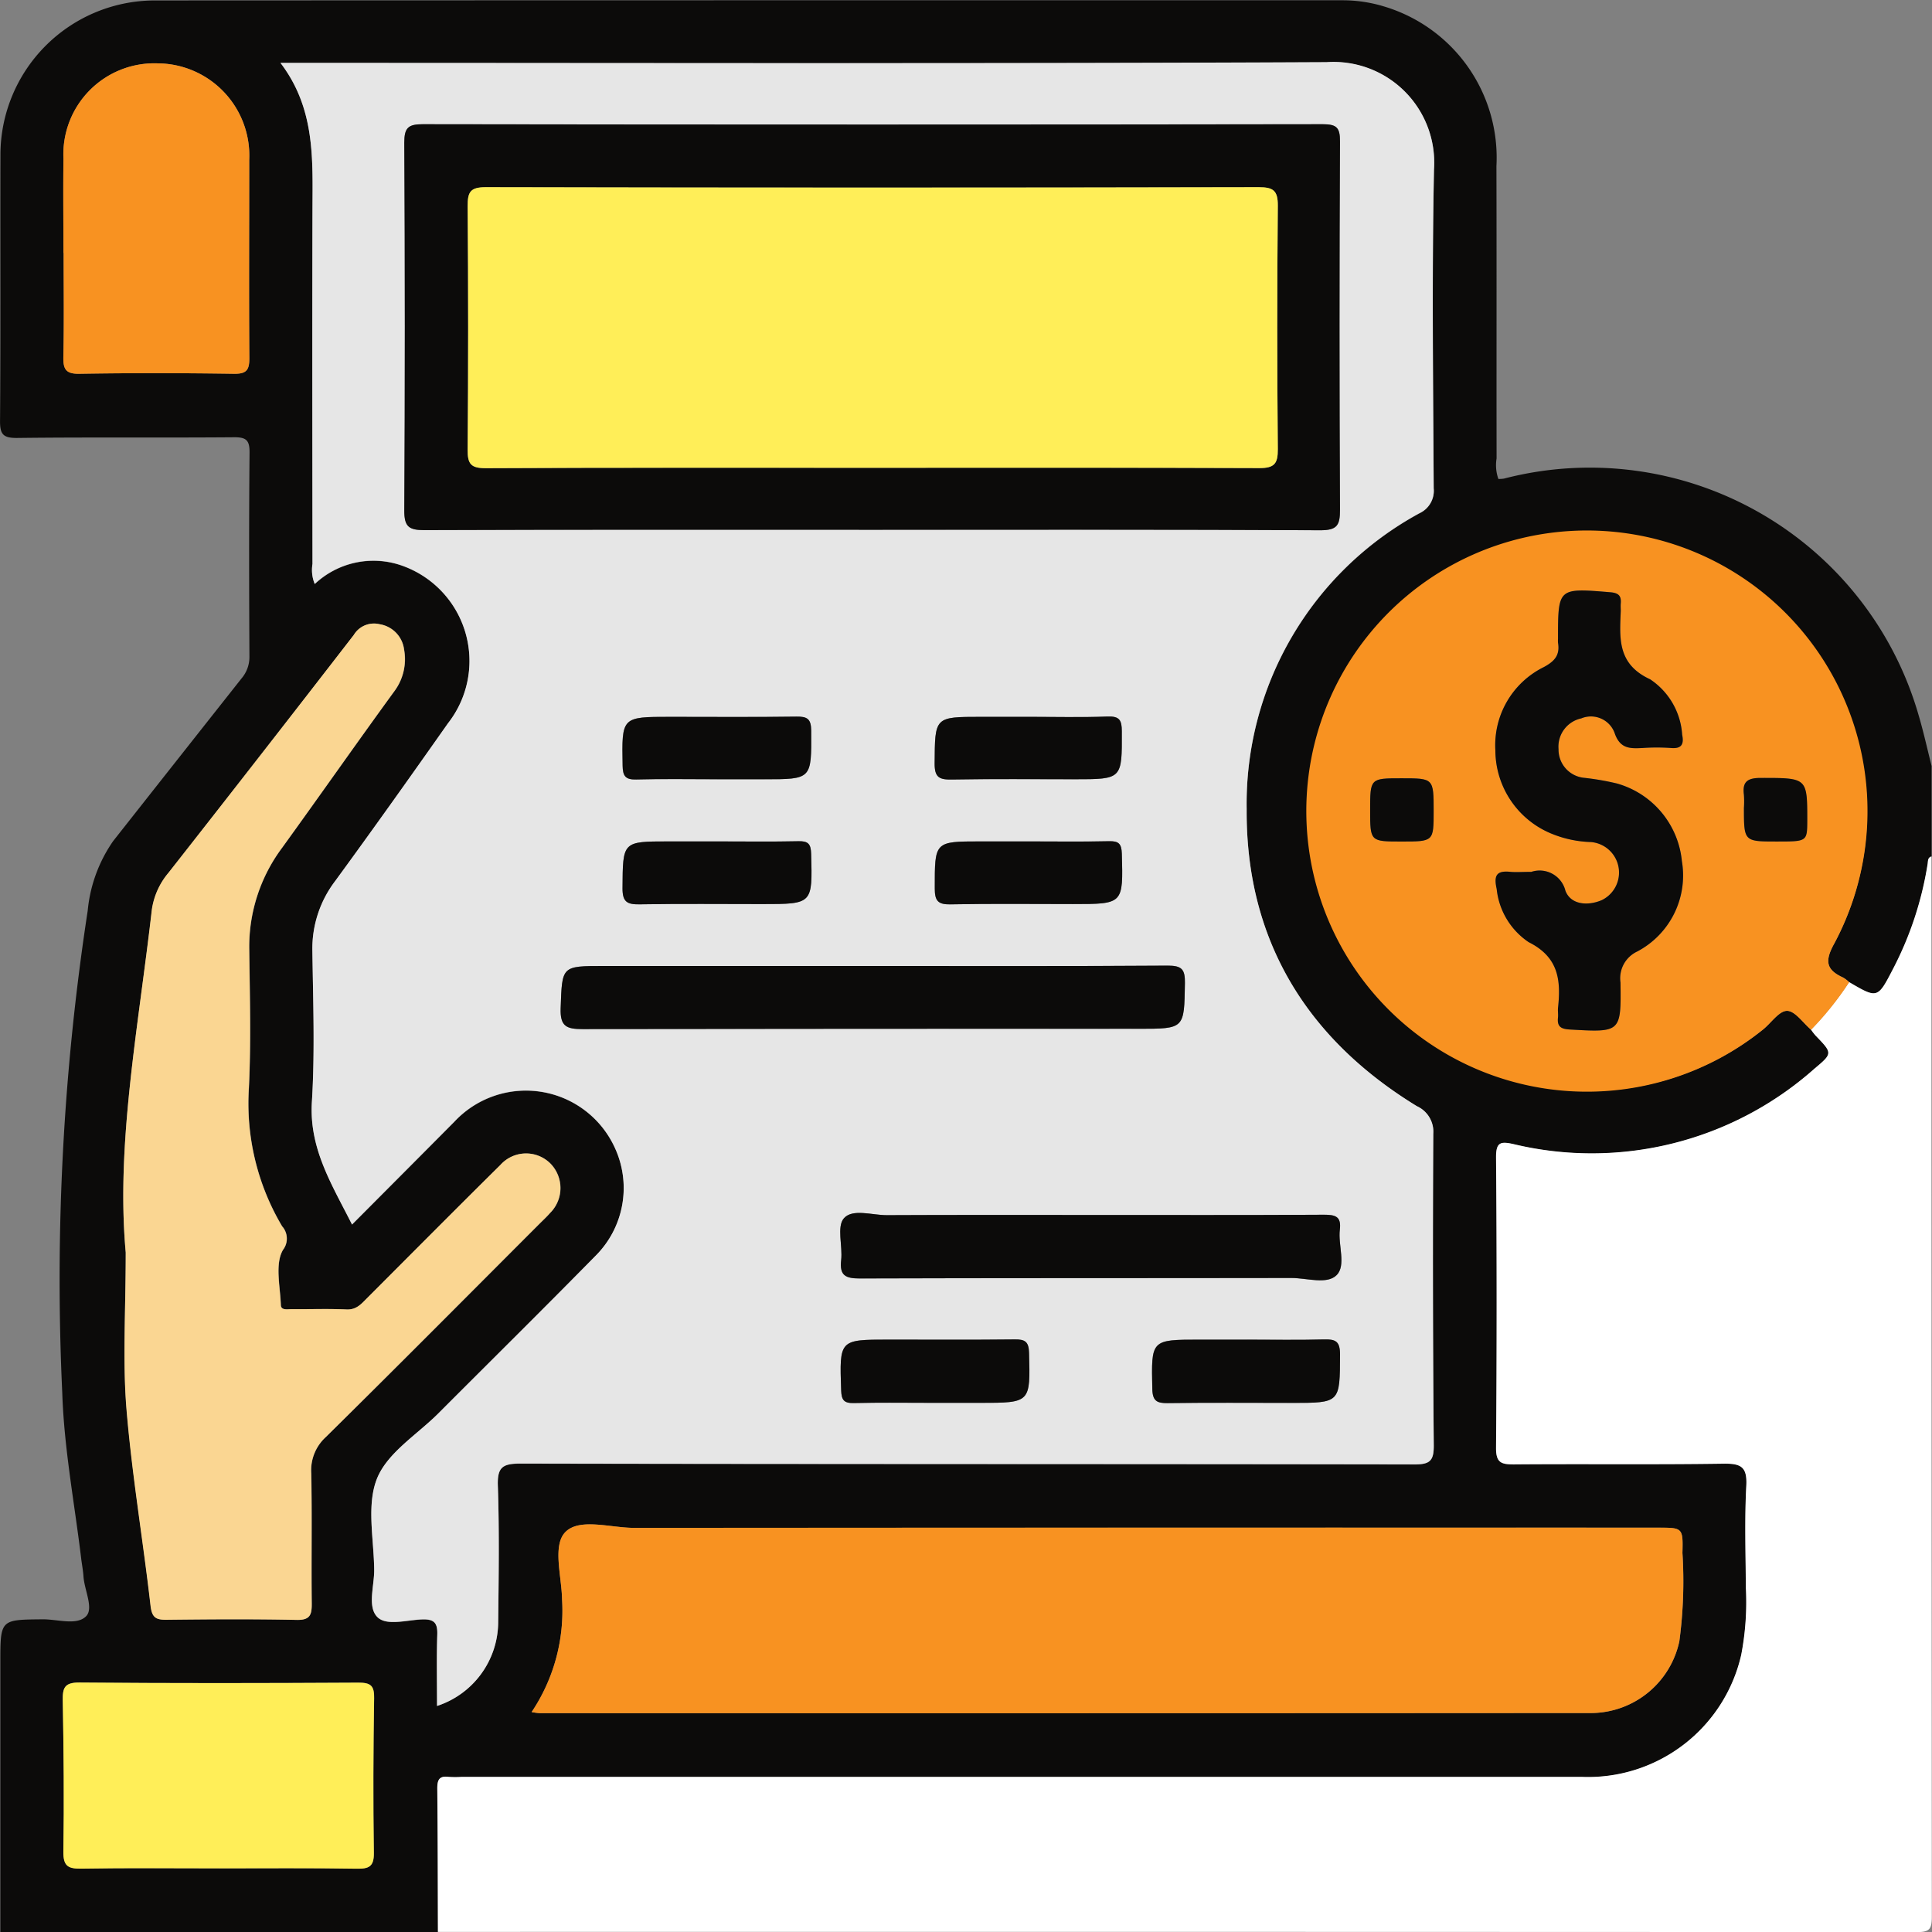 <svg xmlns="http://www.w3.org/2000/svg" width="89.799" height="89.811" viewBox="0 0 89.799 89.811">
  <rect x="0" y="0" width="89.799" height="89.811" fill="#808080" stroke="none"/>
  <g id="Grupo_110594" data-name="Grupo 110594" transform="translate(-353.037 -557.453)">
    <path id="Trazado_169698" data-name="Trazado 169698" d="M443.449,593.651v4.209c-.182.054-.159.212-.18.352a15.909,15.909,0,0,1-1.6,4.861c-.725,1.4-.724,1.4-2.05.627a1.476,1.476,0,0,0-.276-.214c-.793-.361-.874-.762-.419-1.584a12.955,12.955,0,1,0-3.329,4.01c.387-.3.751-.879,1.13-.882s.749.563,1.123.879a2.879,2.879,0,0,0,.21.273c.791.817.8.828-.037,1.531a15.584,15.584,0,0,1-14.012,3.514c-.586-.129-.807-.089-.8.609q.046,6.748,0,13.5c-.006.709.24.784.84.779,3.241-.027,6.483.016,9.724-.033.811-.012,1.115.135,1.068,1.024-.084,1.573-.03,3.154-.021,4.731a12.984,12.984,0,0,1-.216,3.136,7.3,7.3,0,0,1-7.428,5.668q-26.02.007-52.041,0a4.657,4.657,0,0,1-.613,0c-.44-.059-.53.143-.525.547.024,2.219.022,4.439.03,6.659H353.684q0-6.268,0-12.535c0-2,0-1.983,1.964-2,.692-.008,1.58.3,2.021-.142.363-.367-.078-1.212-.121-1.849-.017-.261-.065-.52-.1-.78-.307-2.576-.8-5.146-.885-7.73a113.108,113.108,0,0,1,1.181-22.431,6.78,6.78,0,0,1,1.184-3.242q2.98-3.78,5.965-7.557a1.531,1.531,0,0,0,.368-1.027c-.015-3.156-.023-6.312.006-9.467.005-.574-.149-.722-.719-.717-3.359.028-6.719-.008-10.078.032-.675.008-.809-.183-.8-.824.031-4.12.007-8.24.018-12.36a7.182,7.182,0,0,1,7.113-7.151q27.65-.012,55.3-.008a6.594,6.594,0,0,1,1.893.286,7.335,7.335,0,0,1,5.228,7.423c.012,4.529,0,9.058.007,13.587a1.9,1.9,0,0,0,.084.953,1.457,1.457,0,0,0,.259-.017,15.9,15.9,0,0,1,19.269,10.984C443.071,592.049,443.247,592.854,443.449,593.651Zm-69.468,43.687a4.119,4.119,0,0,0,2.843-3.83c.024-2.133.057-4.269-.015-6.4-.03-.869.226-1.03,1.052-1.029,13.85.028,27.7.014,41.549.038.73,0,.909-.174.9-.9q-.065-7.233-.022-14.466a1.3,1.3,0,0,0-.76-1.282c-5.159-3.151-7.957-7.766-7.914-13.813a15.365,15.365,0,0,1,8.033-13.75,1.149,1.149,0,0,0,.66-1.156c-.026-4.939-.087-9.88.014-14.817a4.68,4.68,0,0,0-4.989-4.99c-15.836.075-31.673.034-47.509.034h-1.116c1.618,2.125,1.494,4.471,1.487,6.806-.015,5.494-.006,10.989,0,16.484a1.7,1.7,0,0,0,.105.929,3.982,3.982,0,0,1,3.965-.885,4.7,4.7,0,0,1,2.226,7.362c-1.729,2.457-3.469,4.907-5.243,7.332a5.182,5.182,0,0,0-1.058,3.251c.032,2.338.121,4.683-.023,7.012-.135,2.171.929,3.839,1.866,5.7,1.624-1.632,3.189-3.2,4.751-4.774a4.544,4.544,0,0,1,7.461,1.2,4.452,4.452,0,0,1-.885,5.021c-2.417,2.459-4.87,4.883-7.306,7.323-.99.992-2.369,1.829-2.856,3.027-.5,1.232-.15,2.818-.135,4.249.008.751-.325,1.715.142,2.193.427.438,1.388.134,2.11.114.56-.015.7.193.68.712C373.958,635.1,373.981,636.182,373.981,637.338Zm4.4.285a3.5,3.5,0,0,0,.364.051q24.453,0,48.906-.006a4.213,4.213,0,0,0,4.074-3.336,21.009,21.009,0,0,0,.144-4.106c.032-1.172.007-1.173-1.129-1.173q-23.8,0-47.591.009c-1.1,0-2.54-.475-3.2.193-.609.618-.173,2.055-.155,3.129A8.462,8.462,0,0,1,378.377,637.623ZM359.512,616.26c0,2.715-.147,4.977.036,7.212.251,3.077.771,6.132,1.123,9.2.063.553.244.664.744.659,2.016-.023,4.033-.036,6.048.006.628.013.7-.242.7-.765-.023-2.017.018-4.034-.024-6.05a2.091,2.091,0,0,1,.68-1.686c3.328-3.284,6.623-6.6,9.928-9.909.165-.165.338-.324.491-.5a1.631,1.631,0,0,0,.03-2.289,1.6,1.6,0,0,0-2.339.057c-2.08,2.052-4.138,4.127-6.2,6.194-.265.266-.492.541-.948.52-.845-.04-1.694-.008-2.542-.014-.191,0-.5.07-.512-.188-.03-.872-.285-1.917.1-2.569a.858.858,0,0,0-.041-1.094,11.18,11.18,0,0,1-1.544-6.442c.1-2.129.043-4.267.016-6.4a7.686,7.686,0,0,1,1.517-4.739c1.762-2.435,3.484-4.9,5.254-7.327a2.493,2.493,0,0,0,.425-1.9,1.359,1.359,0,0,0-1.137-1.177,1.094,1.094,0,0,0-1.2.5q-4.293,5.538-8.613,11.054a3.4,3.4,0,0,0-.774,1.728C360.1,605.787,359.052,611.2,359.512,616.26Zm4.343,28.627c2.131,0,4.262-.019,6.392.013.577.009.808-.1.8-.746-.036-2.393-.026-4.788.012-7.182.009-.579-.16-.721-.726-.718-4.32.023-8.64.032-12.96-.006-.709-.006-.8.246-.785.849.041,2.335.065,4.671.028,7-.011.694.228.809.848.8C359.593,644.864,361.724,644.886,363.855,644.886ZM356.616,569.8h.011c0,1.606.023,3.213-.012,4.819-.013.578.1.813.749.8,2.394-.04,4.789-.036,7.182,0,.592.008.717-.183.713-.738-.023-3.066,0-6.133-.006-9.2a4.287,4.287,0,0,0-4.255-4.49,4.231,4.231,0,0,0-4.379,4.428C356.6,566.879,356.616,568.339,356.616,569.8Z" transform="translate(-0.631 -0.593)" fill="#0c0b0a"/>
    <path id="Trazado_169699" data-name="Trazado 169699" d="M437.714,772.609c-.007-2.219-.006-4.439-.03-6.659,0-.4.085-.605.525-.547a4.657,4.657,0,0,0,.612,0q26.02,0,52.041,0a7.3,7.3,0,0,0,7.428-5.668,12.986,12.986,0,0,0,.216-3.136c-.009-1.578-.063-3.158.021-4.731.047-.888-.258-1.036-1.068-1.024-3.241.048-6.483.006-9.724.033-.6,0-.847-.07-.84-.779q.059-6.747,0-13.5c0-.7.216-.738.8-.609a15.584,15.584,0,0,0,14.012-3.514c.839-.7.828-.714.037-1.531a2.869,2.869,0,0,1-.21-.273,14.671,14.671,0,0,0,1.77-2.21c1.326.776,1.325.776,2.05-.627a15.908,15.908,0,0,0,1.6-4.861c.022-.139,0-.3.18-.351q0,24.639.017,49.279c0,.6-.118.719-.718.718Q472.077,772.6,437.714,772.609Z" transform="translate(-64.323 -125.362)" fill="#fff"/>
    <path id="Trazado_169701" data-name="Trazado 169701" d="M414.844,646.406c0-1.155-.023-2.235.01-3.314.016-.519-.12-.727-.68-.712-.722.02-1.682.324-2.11-.114-.467-.478-.134-1.442-.142-2.193-.014-1.431-.366-3.018.135-4.249.488-1.2,1.866-2.035,2.856-3.027,2.436-2.44,4.889-4.864,7.306-7.323a4.452,4.452,0,0,0,.885-5.021,4.544,4.544,0,0,0-7.461-1.2c-1.562,1.573-3.127,3.142-4.751,4.774-.937-1.858-2-3.526-1.866-5.7.144-2.329.056-4.675.023-7.012a5.182,5.182,0,0,1,1.058-3.251c1.774-2.425,3.514-4.875,5.243-7.332a4.7,4.7,0,0,0-2.226-7.362,3.982,3.982,0,0,0-3.965.885,1.7,1.7,0,0,1-.105-.929c-.005-5.495-.015-10.989,0-16.484.007-2.334.131-4.681-1.487-6.806h1.116c15.836,0,31.673.041,47.509-.034a4.68,4.68,0,0,1,4.989,4.99c-.1,4.937-.039,9.878-.014,14.817a1.149,1.149,0,0,1-.66,1.156,15.365,15.365,0,0,0-8.033,13.75c-.043,6.046,2.756,10.662,7.914,13.813a1.3,1.3,0,0,1,.76,1.282q-.04,7.233.022,14.466c.007.73-.172.905-.9.9-13.849-.024-27.7-.01-41.549-.038-.826,0-1.081.16-1.052,1.029.072,2.131.039,4.266.015,6.4A4.119,4.119,0,0,1,414.844,646.406Zm20.266-54.668c6.925,0,13.85-.016,20.775.022.8,0,.934-.231.93-.966q-.047-8.549,0-17.1c0-.661-.163-.807-.812-.806q-20.907.031-41.813,0c-.682,0-.87.162-.866.858q.045,8.549,0,17.1c0,.746.212.91.926.907C421.2,591.726,428.155,591.737,435.109,591.737Zm-.065,20.276H422.607c-2,0-1.945,0-2.017,1.961-.032.859.282.974,1.031.972q12.92-.036,25.84-.015c2.138,0,2.109,0,2.144-2.118.011-.649-.144-.822-.808-.817C444.213,612.028,439.629,612.013,435.045,612.013Zm10.165,11.576c-3.153,0-6.305-.011-9.458.008-.687,0-1.6-.316-2,.148-.336.391-.05,1.283-.125,1.943-.081.718.205.852.87.85,6.685-.024,13.37-.01,20.055-.022.721,0,1.658.319,2.106-.135s.06-1.391.147-2.108c.075-.617-.2-.7-.736-.7C452.45,623.6,448.83,623.589,445.21,623.589Zm-17.331-17.366h-2.274c-2.154,0-2.125,0-2.141,2.176,0,.656.233.757.807.747,1.894-.032,3.79-.012,5.685-.012,2.353,0,2.338,0,2.275-2.333-.013-.46-.134-.6-.591-.589C430.387,606.241,429.133,606.223,427.879,606.223Zm10.1,26.094h2.1c2.362,0,2.343,0,2.281-2.332-.014-.521-.2-.621-.665-.616-1.952.022-3.9.009-5.857.009-2.3,0-2.291,0-2.21,2.359.015.454.133.6.594.59C435.474,632.3,436.728,632.317,437.981,632.317Zm14.506-2.939H450.3c-2.283,0-2.262,0-2.213,2.287.012.565.211.67.719.663,1.921-.026,3.842-.01,5.764-.01,2.261,0,2.234,0,2.241-2.26,0-.615-.219-.7-.747-.69C454.875,629.4,453.681,629.378,452.487,629.378Zm-10.095-23.155h-2.279c-2.158,0-2.136,0-2.135,2.186,0,.57.143.75.728.739,1.9-.036,3.8-.014,5.7-.014,2.346,0,2.33,0,2.266-2.345-.013-.468-.15-.586-.6-.576C444.847,606.241,443.62,606.223,442.393,606.223Zm-14.53-2.89h2.185c2.223,0,2.2,0,2.188-2.246,0-.56-.176-.674-.694-.666-1.951.028-3.9.011-5.855.011-2.272,0-2.257,0-2.216,2.267.008.49.132.658.635.644C425.357,603.311,426.61,603.333,427.863,603.333Zm14.46-2.9h-2.191c-2.168,0-2.14,0-2.155,2.169,0,.652.225.755.8.744,1.9-.034,3.8-.013,5.7-.013,2.224,0,2.205,0,2.2-2.228,0-.523-.108-.708-.668-.687C444.778,600.464,443.549,600.432,442.322,600.432Z" transform="translate(-41.493 -9.661)" fill="#e6e6e6"/>
    <path id="Trazado_169702" data-name="Trazado 169702" d="M455.812,859.661a8.462,8.462,0,0,0,1.415-5.24c-.019-1.074-.455-2.511.155-3.129.659-.668,2.1-.192,3.2-.193q23.8-.019,47.591-.009c1.135,0,1.16,0,1.128,1.173a21,21,0,0,1-.144,4.106,4.213,4.213,0,0,1-4.074,3.336q-24.453.016-48.906.006A3.494,3.494,0,0,1,455.812,859.661Z" transform="translate(-78.066 -222.631)" fill="#f89221"/>
    <path id="Trazado_169703" data-name="Trazado 169703" d="M630.307,680.992a14.678,14.678,0,0,1-1.77,2.21c-.375-.316-.751-.882-1.123-.879s-.743.578-1.13.882a13.042,13.042,0,1,1,3.329-4.01c-.456.821-.375,1.223.419,1.583A1.479,1.479,0,0,1,630.307,680.992Zm-14.774-5.13c-.431,0-.7.024-.956,0-.64-.071-.8.139-.654.792a3.4,3.4,0,0,0,1.487,2.474c1.405.7,1.5,1.784,1.363,3.069-.016.144.012.294,0,.438-.048.424.144.531.553.554,2.364.134,2.384.145,2.352-2.182a1.375,1.375,0,0,1,.775-1.443,3.992,3.992,0,0,0,2.078-4.205,4.164,4.164,0,0,0-3.026-3.607,12.25,12.25,0,0,0-1.547-.265,1.318,1.318,0,0,1-1.16-1.329,1.344,1.344,0,0,1,1.055-1.43,1.173,1.173,0,0,1,1.543.653c.25.767.721.754,1.315.723a9.364,9.364,0,0,1,1.313,0c.51.044.608-.193.52-.621a3.348,3.348,0,0,0-1.487-2.571c-1.533-.708-1.418-1.906-1.367-3.177,0-.117-.008-.234,0-.351.032-.365-.112-.489-.494-.52-2.422-.2-2.421-.21-2.422,2.17a1.088,1.088,0,0,0,0,.175c.094.562-.135.85-.657,1.133a4.047,4.047,0,0,0-2.255,3.868,4.2,4.2,0,0,0,2.655,3.894,5.2,5.2,0,0,0,1.783.371,1.424,1.424,0,0,1,.509,2.7c-.637.273-1.44.228-1.691-.438A1.235,1.235,0,0,0,615.533,675.862Zm-6.032-1.41c1.492,0,1.492,0,1.492-1.415,0-1.524,0-1.524-1.492-1.524-1.46,0-1.46,0-1.46,1.482C608.041,674.452,608.041,674.452,609.5,674.452Zm17.447,0c1.405,0,1.405,0,1.406-.969,0-2.007,0-1.984-2.167-1.985-.609,0-.861.174-.777.787a4.534,4.534,0,0,1,0,.61C625.415,674.452,625.415,674.452,626.948,674.452Z" transform="translate(-191.32 -77.885)" fill="#f89221"/>
    <path id="Trazado_169704" data-name="Trazado 169704" d="M377.472,707.065c-.46-5.059.591-10.472,1.21-15.918a3.4,3.4,0,0,1,.774-1.728q4.329-5.509,8.613-11.054a1.094,1.094,0,0,1,1.2-.5,1.359,1.359,0,0,1,1.137,1.177,2.493,2.493,0,0,1-.425,1.9c-1.77,2.429-3.492,4.893-5.254,7.327a7.686,7.686,0,0,0-1.517,4.739c.027,2.133.087,4.271-.016,6.4a11.18,11.18,0,0,0,1.544,6.442.858.858,0,0,1,.041,1.094c-.384.652-.13,1.7-.1,2.569.009.258.321.186.512.188.847.007,1.7-.025,2.542.014.456.021.682-.254.948-.52,2.066-2.067,4.124-4.142,6.2-6.194a1.6,1.6,0,0,1,2.339-.057,1.631,1.631,0,0,1-.03,2.289c-.153.176-.326.335-.491.5-3.305,3.307-6.6,6.625-9.928,9.91a2.091,2.091,0,0,0-.68,1.686c.042,2.016,0,4.033.024,6.05.006.523-.069.778-.7.765-2.015-.043-4.032-.029-6.048-.006-.5.006-.68-.105-.744-.659-.352-3.07-.872-6.125-1.123-9.2C377.325,712.042,377.472,709.78,377.472,707.065Z" transform="translate(-18.591 -91.398)" fill="#fad692"/>
    <path id="Trazado_169705" data-name="Trazado 169705" d="M373,889.951c-2.131,0-4.262-.022-6.392.014-.62.01-.859-.1-.848-.8.037-2.334.014-4.67-.028-7-.011-.6.076-.856.785-.849,4.319.038,8.64.03,12.96.006.566,0,.735.139.726.718-.038,2.393-.048,4.788-.012,7.182.01.65-.221.755-.8.746C377.264,889.932,375.133,889.951,373,889.951Z" transform="translate(-9.778 -245.658)" fill="#ffee58"/>
    <path id="Trazado_169706" data-name="Trazado 169706" d="M365.835,579.028c0-1.46-.018-2.921,0-4.381a4.231,4.231,0,0,1,4.379-4.428,4.287,4.287,0,0,1,4.255,4.49c0,3.067-.017,6.134.006,9.2,0,.555-.121.746-.713.738-2.394-.035-4.789-.039-7.182,0-.65.011-.762-.224-.749-.8.036-1.606.012-3.213.012-4.819Z" transform="translate(-9.849 -9.821)" fill="#f89221"/>
    <path id="Trazado_169707" data-name="Trazado 169707" d="M453.134,600.769c-6.954,0-13.908-.011-20.862.016-.714,0-.93-.161-.926-.907q.05-8.549,0-17.1c0-.7.185-.859.866-.858q20.906.031,41.813,0c.65,0,.816.145.812.806q-.044,8.549,0,17.1c0,.735-.125.971-.93.966C466.984,600.753,460.059,600.769,453.134,600.769Zm-.107-2.88c6.019,0,12.037-.013,18.056.017.708,0,.868-.209.863-.881q-.045-5.654,0-11.31c.007-.706-.208-.865-.882-.864q-17.969.029-35.937,0c-.731,0-.842.241-.837.886q.041,5.655,0,11.31c-.006.68.16.867.855.864C441.107,597.877,447.067,597.889,453.027,597.889Z" transform="translate(-59.518 -18.693)" fill="#0c0b0a"/>
    <path id="Trazado_169708" data-name="Trazado 169708" d="M475.842,743.595c4.584,0,9.168.015,13.752-.017.664,0,.819.168.808.817-.035,2.118-.006,2.118-2.144,2.118q-12.92,0-25.84.015c-.749,0-1.062-.113-1.031-.972.072-1.959.021-1.961,2.017-1.961Z" transform="translate(-82.291 -141.243)" fill="#0c0b0a"/>
    <path id="Trazado_169709" data-name="Trazado 169709" d="M526.737,791.2c3.62,0,7.24.01,10.859-.011.532,0,.811.078.736.695-.087.717.3,1.656-.147,2.108s-1.385.134-2.106.135c-6.685.012-13.37,0-20.055.022-.665,0-.951-.131-.87-.85.075-.66-.212-1.552.125-1.943.4-.464,1.312-.144,2-.148C520.432,791.193,523.585,791.2,526.737,791.2Z" transform="translate(-123.02 -177.275)" fill="#0c0b0a"/>
    <path id="Trazado_169710" data-name="Trazado 169710" d="M477.693,719.684c1.254,0,2.508.018,3.761-.009.458-.01.579.129.591.589.063,2.333.078,2.332-2.275,2.332-1.895,0-3.79-.02-5.685.012-.574.009-.812-.091-.807-.748.016-2.176-.013-2.176,2.141-2.176Z" transform="translate(-91.306 -123.122)" fill="#0c0b0a"/>
    <path id="Trazado_169711" data-name="Trazado 169711" d="M519.569,818.344c-1.253,0-2.506-.019-3.759.01-.461.011-.578-.136-.594-.59-.081-2.359-.095-2.359,2.21-2.359,1.952,0,3.9.013,5.857-.009.469-.005.651.095.665.616.062,2.333.081,2.332-2.281,2.332Z" transform="translate(-123.082 -195.687)" fill="#0c0b0a"/>
    <path id="Trazado_169712" data-name="Trazado 169712" d="M579.435,815.4c1.194,0,2.388.023,3.58-.01.528-.015.748.075.747.69-.007,2.259.02,2.26-2.241,2.26-1.921,0-3.843-.016-5.764.01-.508.007-.707-.1-.719-.663-.049-2.287-.071-2.287,2.213-2.287Z" transform="translate(-168.441 -195.68)" fill="#0c0b0a"/>
    <path id="Trazado_169713" data-name="Trazado 169713" d="M537.69,719.683c1.227,0,2.455.018,3.681-.01.447-.01.584.108.6.576.064,2.346.079,2.345-2.266,2.345-1.9,0-3.8-.023-5.7.014-.585.011-.728-.17-.728-.739,0-2.186-.023-2.186,2.135-2.186Z" transform="translate(-136.791 -123.121)" fill="#0c0b0a"/>
    <path id="Trazado_169714" data-name="Trazado 169714" d="M477.663,698.641c-1.253,0-2.506-.022-3.758.011-.5.013-.627-.155-.635-.644-.04-2.267-.056-2.267,2.216-2.267,1.952,0,3.9.017,5.855-.011.517-.008.691.106.694.666.012,2.246.035,2.246-2.188,2.246Z" transform="translate(-91.293 -104.969)" fill="#0c0b0a"/>
    <path id="Trazado_169715" data-name="Trazado 169715" d="M537.61,695.726c1.227,0,2.456.032,3.681-.014.56-.021.666.165.668.687.009,2.228.027,2.228-2.2,2.228-1.9,0-3.8-.021-5.7.013-.576.01-.806-.092-.8-.744.016-2.169-.013-2.169,2.155-2.169Z" transform="translate(-136.781 -104.955)" fill="#0c0b0a"/>
    <path id="Trazado_169716" data-name="Trazado 169716" d="M642.648,684.565a1.235,1.235,0,0,1,1.584.876c.251.666,1.055.711,1.691.438a1.424,1.424,0,0,0-.509-2.7,5.2,5.2,0,0,1-1.783-.371,4.2,4.2,0,0,1-2.655-3.894,4.047,4.047,0,0,1,2.255-3.868c.522-.282.751-.57.657-1.133a1.089,1.089,0,0,1,0-.175c0-2.38,0-2.369,2.422-2.17.382.031.526.155.494.52-.01.116,0,.234,0,.351-.051,1.272-.166,2.469,1.367,3.177a3.348,3.348,0,0,1,1.487,2.571c.088.428-.011.666-.52.621a9.364,9.364,0,0,0-1.313,0c-.594.031-1.065.044-1.315-.723a1.173,1.173,0,0,0-1.543-.653,1.344,1.344,0,0,0-1.055,1.43,1.318,1.318,0,0,0,1.16,1.329,12.25,12.25,0,0,1,1.547.265,4.164,4.164,0,0,1,3.026,3.607,3.993,3.993,0,0,1-2.078,4.205,1.374,1.374,0,0,0-.775,1.443c.032,2.327.012,2.316-2.352,2.182-.409-.023-.6-.13-.553-.554.016-.144-.011-.293,0-.438.14-1.285.042-2.367-1.363-3.069a3.4,3.4,0,0,1-1.487-2.474c-.148-.652.014-.862.654-.792C641.952,684.589,642.217,684.565,642.648,684.565Z" transform="translate(-218.435 -86.588)" fill="#0c0b0a"/>
    <path id="Trazado_169717" data-name="Trazado 169717" d="M618.385,710.521c-1.461,0-1.461,0-1.461-1.458,0-1.482,0-1.482,1.46-1.482,1.492,0,1.492,0,1.492,1.524C619.876,710.521,619.876,710.521,618.385,710.521Z" transform="translate(-200.203 -113.954)" fill="#0c0b0a"/>
    <path id="Trazado_169718" data-name="Trazado 169718" d="M690.218,710.475c-1.533,0-1.533,0-1.533-1.558a4.534,4.534,0,0,0,0-.61c-.084-.613.168-.787.777-.787,2.168,0,2.168-.022,2.167,1.985C691.623,710.475,691.623,710.475,690.218,710.475Z" transform="translate(-254.59 -113.909)" fill="#0c0b0a"/>
    <path id="Trazado_169719" data-name="Trazado 169719" d="M462.257,607.055c-5.96,0-11.921-.013-17.881.017-.7,0-.862-.184-.855-.864q.05-5.654,0-11.31c0-.645.106-.888.837-.886q17.968.039,35.937,0c.674,0,.888.158.882.864q-.054,5.654,0,11.31c.006.672-.155.885-.863.881C474.294,607.043,468.275,607.055,462.257,607.055Z" transform="translate(-68.747 -27.859)" fill="#ffee58"/>
  </g>
</svg>
